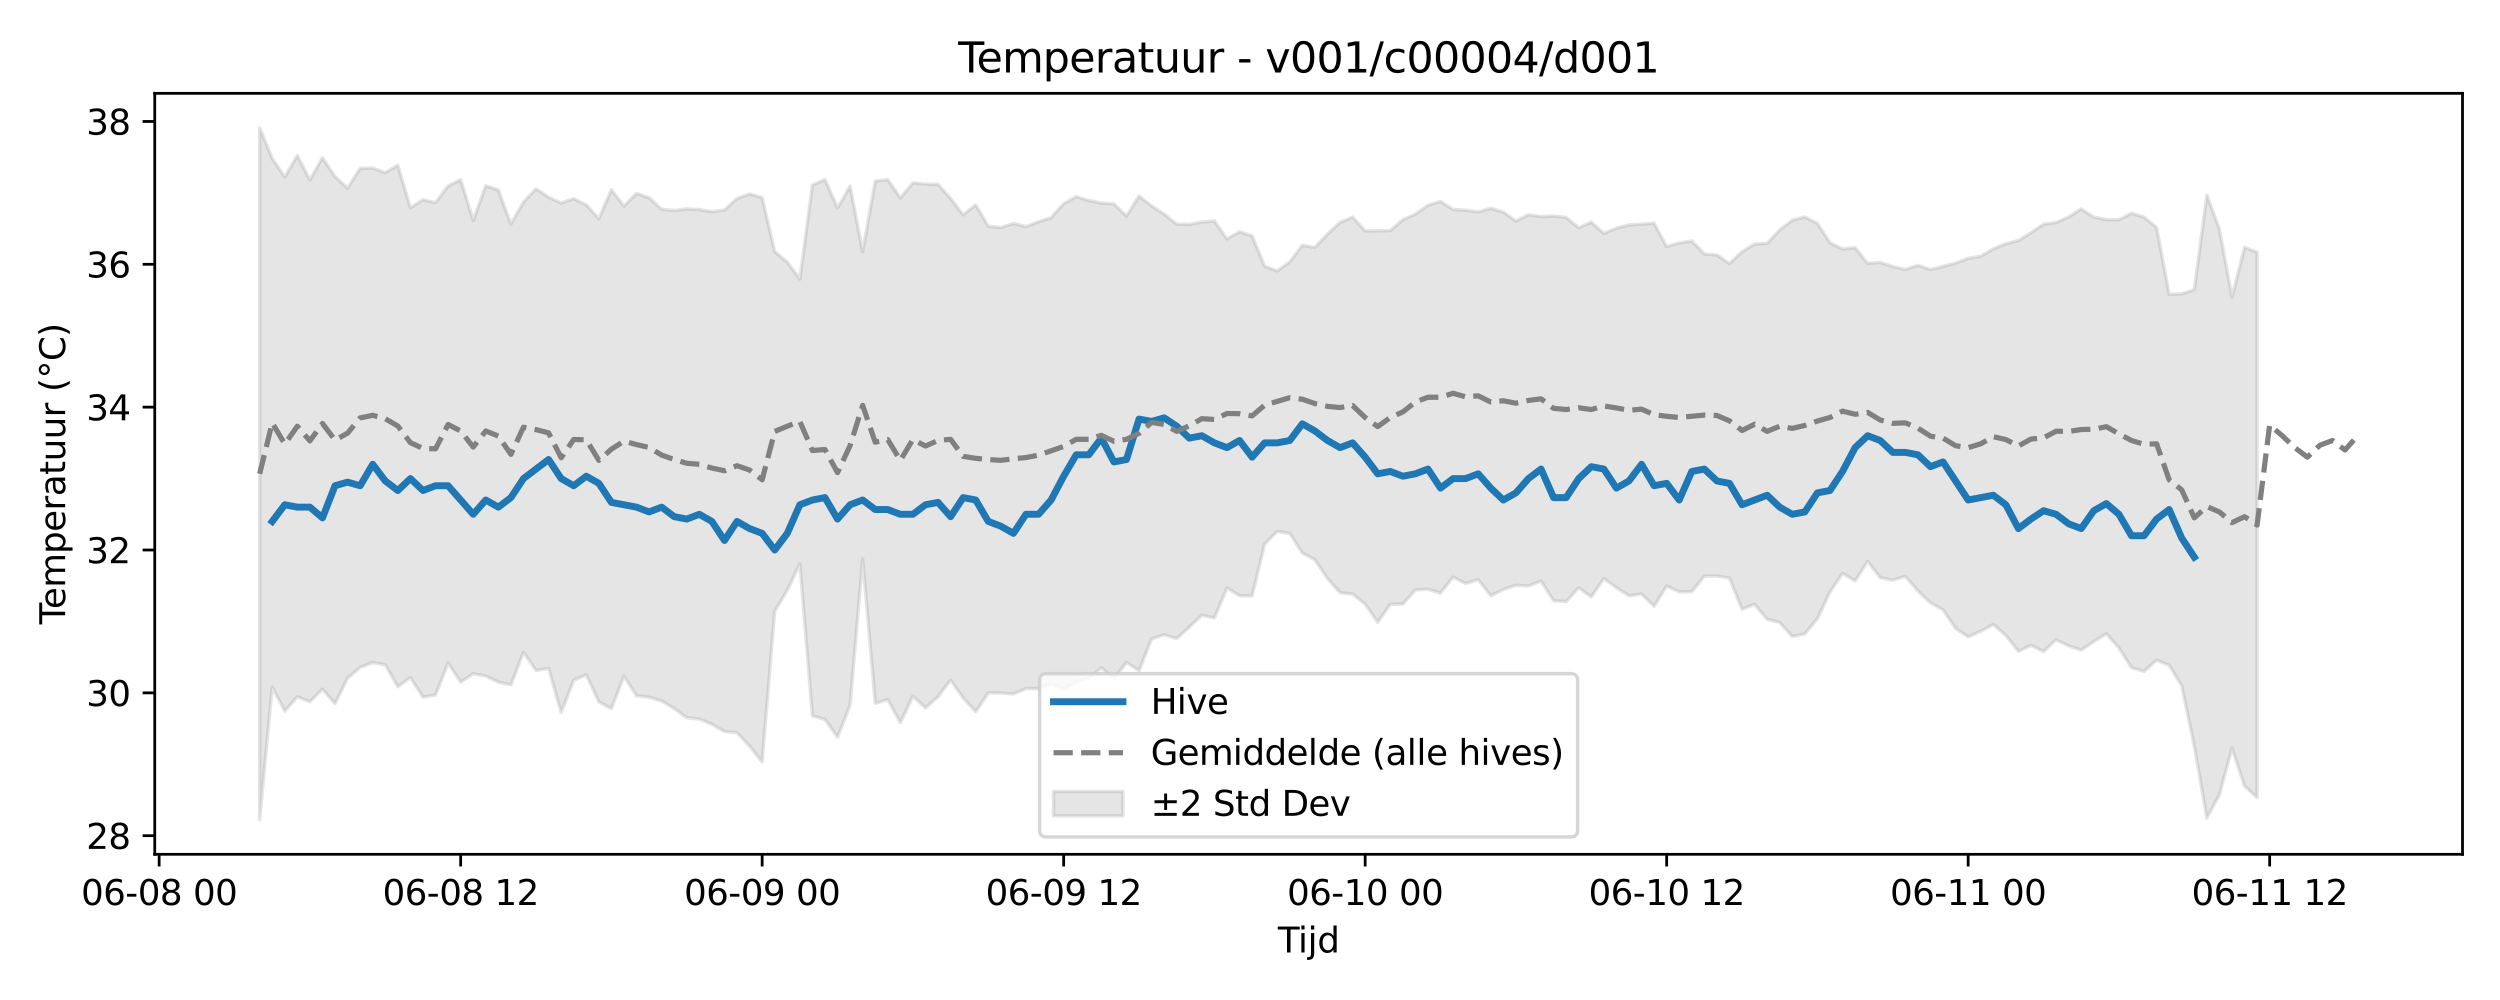 <?xml version="1.0" encoding="utf-8" standalone="no"?>
<!DOCTYPE svg PUBLIC "-//W3C//DTD SVG 1.1//EN"
  "http://www.w3.org/Graphics/SVG/1.1/DTD/svg11.dtd">
<svg xmlns:xlink="http://www.w3.org/1999/xlink" width="720pt" height="288pt" viewBox="0 0 720 288" xmlns="http://www.w3.org/2000/svg" version="1.1">
 <defs>
  <style type="text/css">*{stroke-linejoin: round; stroke-linecap: butt}</style>
 </defs>
 <g id="figure_1">
  <g id="patch_1">
   <path d="M 0 288 
L 720 288 
L 720 0 
L 0 0 
z
" style="fill: #ffffff"/>
  </g>
  <g id="axes_1">
   <g id="patch_2">
    <path d="M 44.57 246.04 
L 709.2 246.04 
L 709.2 26.88 
L 44.57 26.88 
z
" style="fill: #ffffff"/>
   </g>
   <g id="FillBetweenPolyCollection_1">
    <defs>
     <path id="m70d1cc3bf9" d="M 74.78 -251.158 
L 74.78 -51.922 
L 78.398 -90.085 
L 82.016 -83.185 
L 85.635 -87.305 
L 89.253 -85.907 
L 92.871 -89.521 
L 96.489 -85.358 
L 100.107 -92.699 
L 103.725 -95.789 
L 107.343 -97.176 
L 110.961 -96.533 
L 114.579 -90.203 
L 118.197 -92.874 
L 121.815 -87.22 
L 125.433 -87.849 
L 129.051 -97.063 
L 132.669 -91.534 
L 136.287 -93.972 
L 139.905 -93.27 
L 143.523 -91.542 
L 147.141 -90.789 
L 150.759 -100.134 
L 154.377 -94.916 
L 157.995 -95.484 
L 161.613 -82.81 
L 165.231 -92.103 
L 168.849 -93.671 
L 172.467 -85.853 
L 176.085 -83.929 
L 179.703 -93.26 
L 183.321 -87.622 
L 186.939 -87.213 
L 190.557 -86.101 
L 194.175 -83.941 
L 197.793 -81.291 
L 201.411 -80.915 
L 205.029 -79.404 
L 208.647 -77.316 
L 212.265 -76.962 
L 215.883 -73.092 
L 219.501 -68.563 
L 223.119 -111.983 
L 226.737 -117.987 
L 230.355 -125.599 
L 233.973 -81.823 
L 237.591 -80.816 
L 241.209 -75.664 
L 244.827 -84.929 
L 248.445 -126.991 
L 252.063 -85.439 
L 255.681 -86.51 
L 259.299 -79.847 
L 262.917 -87.526 
L 266.535 -84.11 
L 270.153 -87.354 
L 273.771 -92.132 
L 277.389 -87.012 
L 281.008 -82.989 
L 284.626 -88.45 
L 288.244 -88.391 
L 291.862 -88.123 
L 295.48 -89.688 
L 299.098 -89.671 
L 302.716 -91.028 
L 306.334 -89.491 
L 309.952 -91.602 
L 313.57 -92.676 
L 317.188 -95.716 
L 320.806 -92.521 
L 324.424 -97.203 
L 328.042 -94.849 
L 331.66 -104.004 
L 335.278 -105.186 
L 338.896 -104.072 
L 342.514 -107.372 
L 346.132 -110.8 
L 349.75 -110.043 
L 353.368 -118.646 
L 356.986 -116.437 
L 360.604 -116.362 
L 364.222 -131.306 
L 367.84 -134.94 
L 371.458 -134.356 
L 375.076 -128.692 
L 378.694 -126.794 
L 382.312 -121.381 
L 385.93 -117.319 
L 389.548 -116.91 
L 393.166 -114.039 
L 396.784 -108.774 
L 400.402 -113.948 
L 404.02 -114.022 
L 407.638 -118.1 
L 411.256 -118.316 
L 414.874 -117.198 
L 418.492 -121.808 
L 422.11 -119.939 
L 425.728 -121.037 
L 429.346 -116.437 
L 432.964 -118.219 
L 436.582 -119.435 
L 440.2 -119.221 
L 443.818 -120.656 
L 447.436 -115.005 
L 451.054 -114.728 
L 454.672 -118.728 
L 458.29 -116.091 
L 461.908 -121.389 
L 465.526 -118.742 
L 469.144 -116.411 
L 472.762 -116.911 
L 476.381 -113.41 
L 479.999 -119.229 
L 483.617 -117.503 
L 487.235 -117.602 
L 490.853 -122.049 
L 494.471 -122.104 
L 498.089 -121.509 
L 501.707 -112.522 
L 505.325 -113.964 
L 508.943 -109.622 
L 512.561 -108.725 
L 516.179 -104.676 
L 519.797 -105.445 
L 523.415 -109.843 
L 527.033 -117.466 
L 530.651 -122.893 
L 534.269 -120.695 
L 537.887 -126.318 
L 541.505 -121.641 
L 545.123 -120.922 
L 548.741 -122.025 
L 552.359 -117.814 
L 555.977 -114.373 
L 559.595 -112.39 
L 563.213 -107.023 
L 566.831 -104.573 
L 570.449 -106.176 
L 574.067 -108.163 
L 577.685 -105.008 
L 581.303 -100.412 
L 584.921 -102.142 
L 588.539 -100.354 
L 592.157 -103.739 
L 595.775 -101.978 
L 599.393 -100.762 
L 603.011 -103.246 
L 606.629 -105.478 
L 610.247 -101.415 
L 613.865 -95.695 
L 617.483 -94.629 
L 621.101 -97.866 
L 624.719 -96.402 
L 628.337 -90.455 
L 631.955 -73.127 
L 635.573 -52.416 
L 639.191 -59.116 
L 642.809 -72.515 
L 646.427 -61.623 
L 650.045 -58.254 
L 650.045 -215.342 
L 650.045 -215.342 
L 646.427 -216.773 
L 642.809 -202.453 
L 639.191 -222.023 
L 635.573 -231.808 
L 631.955 -204.583 
L 628.337 -203.369 
L 624.719 -203.249 
L 621.101 -222.493 
L 617.483 -225.455 
L 613.865 -226.584 
L 610.247 -224.704 
L 606.629 -224.755 
L 603.011 -225.478 
L 599.393 -227.825 
L 595.775 -225.512 
L 592.157 -223.888 
L 588.539 -223.433 
L 584.921 -220.96 
L 581.303 -218.712 
L 577.685 -217.819 
L 574.067 -216.31 
L 570.449 -214.183 
L 566.831 -213.592 
L 563.213 -212.239 
L 559.595 -211.26 
L 555.977 -210.374 
L 552.359 -211.596 
L 548.741 -210.402 
L 545.123 -211.231 
L 541.505 -212.431 
L 537.887 -212.142 
L 534.269 -216.669 
L 530.651 -216.299 
L 527.033 -218.069 
L 523.415 -223.635 
L 519.797 -225.519 
L 516.179 -224.574 
L 512.561 -221.782 
L 508.943 -217.913 
L 505.325 -217.685 
L 501.707 -215.517 
L 498.089 -212.083 
L 494.471 -214.574 
L 490.853 -214.858 
L 487.235 -218.619 
L 483.617 -218.032 
L 479.999 -216.992 
L 476.381 -223.725 
L 472.762 -223.424 
L 469.144 -223.238 
L 465.526 -222.278 
L 461.908 -220.774 
L 458.29 -224.015 
L 454.672 -222.406 
L 451.054 -225.378 
L 447.436 -225.787 
L 443.818 -225.622 
L 440.2 -226.142 
L 436.582 -224.328 
L 432.964 -226.916 
L 429.346 -228.012 
L 425.728 -226.955 
L 422.11 -227.481 
L 418.492 -227.669 
L 414.874 -229.994 
L 411.256 -228.876 
L 407.638 -226.349 
L 404.02 -224.712 
L 400.402 -221.587 
L 396.784 -221.504 
L 393.166 -221.497 
L 389.548 -225.482 
L 385.93 -223.93 
L 382.312 -220.553 
L 378.694 -216.74 
L 375.076 -217.356 
L 371.458 -212.607 
L 367.84 -209.966 
L 364.222 -211.314 
L 360.604 -220.087 
L 356.986 -221.269 
L 353.368 -219.174 
L 349.75 -224.349 
L 346.132 -224.049 
L 342.514 -223.364 
L 338.896 -223.464 
L 335.278 -226.349 
L 331.66 -228.675 
L 328.042 -231.544 
L 324.424 -225.761 
L 320.806 -229.3 
L 317.188 -229.534 
L 313.57 -230.289 
L 309.952 -231.363 
L 306.334 -229.359 
L 302.716 -225.309 
L 299.098 -224.151 
L 295.48 -222.762 
L 291.862 -223.642 
L 288.244 -222.46 
L 284.626 -222.858 
L 281.008 -229.004 
L 277.389 -226.125 
L 273.771 -230.832 
L 270.153 -234.925 
L 266.535 -234.969 
L 262.917 -235.341 
L 259.299 -231.004 
L 255.681 -236.258 
L 252.063 -235.86 
L 248.445 -215.515 
L 244.827 -234.411 
L 241.209 -228.101 
L 237.591 -236.272 
L 233.973 -234.676 
L 230.355 -207.65 
L 226.737 -212.52 
L 223.119 -215.506 
L 219.501 -231.089 
L 215.883 -232.143 
L 212.265 -230.82 
L 208.647 -227.528 
L 205.029 -227.007 
L 201.411 -227.65 
L 197.793 -227.862 
L 194.175 -227.367 
L 190.557 -227.754 
L 186.939 -231.05 
L 183.321 -232.305 
L 179.703 -228.627 
L 176.085 -233.354 
L 172.467 -224.998 
L 168.849 -228.999 
L 165.231 -230.763 
L 161.613 -229.526 
L 157.995 -231.203 
L 154.377 -233.632 
L 150.759 -229.785 
L 147.141 -223.49 
L 143.523 -233.283 
L 139.905 -234.494 
L 136.287 -224.536 
L 132.669 -236.23 
L 129.051 -234.423 
L 125.433 -229.63 
L 121.815 -230.488 
L 118.197 -228.148 
L 114.579 -240.402 
L 110.961 -238.283 
L 107.343 -239.6 
L 103.725 -239.518 
L 100.107 -233.808 
L 96.489 -237.149 
L 92.871 -242.553 
L 89.253 -236.144 
L 85.635 -243.202 
L 82.016 -237.037 
L 78.398 -242.381 
L 74.78 -251.158 
z
" style="stroke: #808080; stroke-opacity: 0.2"/>
    </defs>
    <g clip-path="url(#p682c3c1e9e)">
     <use xlink:href="#m70d1cc3bf9" x="0" y="288" style="fill: #808080; fill-opacity: 0.2; stroke: #808080; stroke-opacity: 0.2"/>
    </g>
   </g>
   <g id="matplotlib.axis_1">
    <g id="xtick_1">
     <g id="line2d_1">
      <defs>
       <path id="m69188622ff" d="M 0 0 
L 0 3.5 
" style="stroke: #000000; stroke-width: 0.8"/>
      </defs>
      <g>
       <use xlink:href="#m69188622ff" x="45.836" y="246.04" style="stroke: #000000; stroke-width: 0.8"/>
      </g>
     </g>
     <g id="text_1">
      <!-- 06-08 00 -->
      <g transform="translate(23.356 260.638) scale(0.1 -0.1)">
       <defs>
        <path id="DejaVuSans-30" d="M 2034 4250 
Q 1547 4250 1301 3770 
Q 1056 3291 1056 2328 
Q 1056 1369 1301 889 
Q 1547 409 2034 409 
Q 2525 409 2770 889 
Q 3016 1369 3016 2328 
Q 3016 3291 2770 3770 
Q 2525 4250 2034 4250 
z
M 2034 4750 
Q 2819 4750 3233 4129 
Q 3647 3509 3647 2328 
Q 3647 1150 3233 529 
Q 2819 -91 2034 -91 
Q 1250 -91 836 529 
Q 422 1150 422 2328 
Q 422 3509 836 4129 
Q 1250 4750 2034 4750 
z
" transform="scale(0.016)"/>
        <path id="DejaVuSans-36" d="M 2113 2584 
Q 1688 2584 1439 2293 
Q 1191 2003 1191 1497 
Q 1191 994 1439 701 
Q 1688 409 2113 409 
Q 2538 409 2786 701 
Q 3034 994 3034 1497 
Q 3034 2003 2786 2293 
Q 2538 2584 2113 2584 
z
M 3366 4563 
L 3366 3988 
Q 3128 4100 2886 4159 
Q 2644 4219 2406 4219 
Q 1781 4219 1451 3797 
Q 1122 3375 1075 2522 
Q 1259 2794 1537 2939 
Q 1816 3084 2150 3084 
Q 2853 3084 3261 2657 
Q 3669 2231 3669 1497 
Q 3669 778 3244 343 
Q 2819 -91 2113 -91 
Q 1303 -91 875 529 
Q 447 1150 447 2328 
Q 447 3434 972 4092 
Q 1497 4750 2381 4750 
Q 2619 4750 2861 4703 
Q 3103 4656 3366 4563 
z
" transform="scale(0.016)"/>
        <path id="DejaVuSans-2d" d="M 313 2009 
L 1997 2009 
L 1997 1497 
L 313 1497 
L 313 2009 
z
" transform="scale(0.016)"/>
        <path id="DejaVuSans-38" d="M 2034 2216 
Q 1584 2216 1326 1975 
Q 1069 1734 1069 1313 
Q 1069 891 1326 650 
Q 1584 409 2034 409 
Q 2484 409 2743 651 
Q 3003 894 3003 1313 
Q 3003 1734 2745 1975 
Q 2488 2216 2034 2216 
z
M 1403 2484 
Q 997 2584 770 2862 
Q 544 3141 544 3541 
Q 544 4100 942 4425 
Q 1341 4750 2034 4750 
Q 2731 4750 3128 4425 
Q 3525 4100 3525 3541 
Q 3525 3141 3298 2862 
Q 3072 2584 2669 2484 
Q 3125 2378 3379 2068 
Q 3634 1759 3634 1313 
Q 3634 634 3220 271 
Q 2806 -91 2034 -91 
Q 1263 -91 848 271 
Q 434 634 434 1313 
Q 434 1759 690 2068 
Q 947 2378 1403 2484 
z
M 1172 3481 
Q 1172 3119 1398 2916 
Q 1625 2713 2034 2713 
Q 2441 2713 2670 2916 
Q 2900 3119 2900 3481 
Q 2900 3844 2670 4047 
Q 2441 4250 2034 4250 
Q 1625 4250 1398 4047 
Q 1172 3844 1172 3481 
z
" transform="scale(0.016)"/>
        <path id="DejaVuSans-20" transform="scale(0.016)"/>
       </defs>
       <use xlink:href="#DejaVuSans-30"/>
       <use xlink:href="#DejaVuSans-36" transform="translate(63.623 0)"/>
       <use xlink:href="#DejaVuSans-2d" transform="translate(127.246 0)"/>
       <use xlink:href="#DejaVuSans-30" transform="translate(163.33 0)"/>
       <use xlink:href="#DejaVuSans-38" transform="translate(226.953 0)"/>
       <use xlink:href="#DejaVuSans-20" transform="translate(290.576 0)"/>
       <use xlink:href="#DejaVuSans-30" transform="translate(322.363 0)"/>
       <use xlink:href="#DejaVuSans-30" transform="translate(385.986 0)"/>
      </g>
     </g>
    </g>
    <g id="xtick_2">
     <g id="line2d_2">
      <g>
       <use xlink:href="#m69188622ff" x="132.669" y="246.04" style="stroke: #000000; stroke-width: 0.8"/>
      </g>
     </g>
     <g id="text_2">
      <!-- 06-08 12 -->
      <g transform="translate(110.188 260.638) scale(0.1 -0.1)">
       <defs>
        <path id="DejaVuSans-31" d="M 794 531 
L 1825 531 
L 1825 4091 
L 703 3866 
L 703 4441 
L 1819 4666 
L 2450 4666 
L 2450 531 
L 3481 531 
L 3481 0 
L 794 0 
L 794 531 
z
" transform="scale(0.016)"/>
        <path id="DejaVuSans-32" d="M 1228 531 
L 3431 531 
L 3431 0 
L 469 0 
L 469 531 
Q 828 903 1448 1529 
Q 2069 2156 2228 2338 
Q 2531 2678 2651 2914 
Q 2772 3150 2772 3378 
Q 2772 3750 2511 3984 
Q 2250 4219 1831 4219 
Q 1534 4219 1204 4116 
Q 875 4013 500 3803 
L 500 4441 
Q 881 4594 1212 4672 
Q 1544 4750 1819 4750 
Q 2544 4750 2975 4387 
Q 3406 4025 3406 3419 
Q 3406 3131 3298 2873 
Q 3191 2616 2906 2266 
Q 2828 2175 2409 1742 
Q 1991 1309 1228 531 
z
" transform="scale(0.016)"/>
       </defs>
       <use xlink:href="#DejaVuSans-30"/>
       <use xlink:href="#DejaVuSans-36" transform="translate(63.623 0)"/>
       <use xlink:href="#DejaVuSans-2d" transform="translate(127.246 0)"/>
       <use xlink:href="#DejaVuSans-30" transform="translate(163.33 0)"/>
       <use xlink:href="#DejaVuSans-38" transform="translate(226.953 0)"/>
       <use xlink:href="#DejaVuSans-20" transform="translate(290.576 0)"/>
       <use xlink:href="#DejaVuSans-31" transform="translate(322.363 0)"/>
       <use xlink:href="#DejaVuSans-32" transform="translate(385.986 0)"/>
      </g>
     </g>
    </g>
    <g id="xtick_3">
     <g id="line2d_3">
      <g>
       <use xlink:href="#m69188622ff" x="219.501" y="246.04" style="stroke: #000000; stroke-width: 0.8"/>
      </g>
     </g>
     <g id="text_3">
      <!-- 06-09 00 -->
      <g transform="translate(197.021 260.638) scale(0.1 -0.1)">
       <defs>
        <path id="DejaVuSans-39" d="M 703 97 
L 703 672 
Q 941 559 1184 500 
Q 1428 441 1663 441 
Q 2288 441 2617 861 
Q 2947 1281 2994 2138 
Q 2813 1869 2534 1725 
Q 2256 1581 1919 1581 
Q 1219 1581 811 2004 
Q 403 2428 403 3163 
Q 403 3881 828 4315 
Q 1253 4750 1959 4750 
Q 2769 4750 3195 4129 
Q 3622 3509 3622 2328 
Q 3622 1225 3098 567 
Q 2575 -91 1691 -91 
Q 1453 -91 1209 -44 
Q 966 3 703 97 
z
M 1959 2075 
Q 2384 2075 2632 2365 
Q 2881 2656 2881 3163 
Q 2881 3666 2632 3958 
Q 2384 4250 1959 4250 
Q 1534 4250 1286 3958 
Q 1038 3666 1038 3163 
Q 1038 2656 1286 2365 
Q 1534 2075 1959 2075 
z
" transform="scale(0.016)"/>
       </defs>
       <use xlink:href="#DejaVuSans-30"/>
       <use xlink:href="#DejaVuSans-36" transform="translate(63.623 0)"/>
       <use xlink:href="#DejaVuSans-2d" transform="translate(127.246 0)"/>
       <use xlink:href="#DejaVuSans-30" transform="translate(163.33 0)"/>
       <use xlink:href="#DejaVuSans-39" transform="translate(226.953 0)"/>
       <use xlink:href="#DejaVuSans-20" transform="translate(290.576 0)"/>
       <use xlink:href="#DejaVuSans-30" transform="translate(322.363 0)"/>
       <use xlink:href="#DejaVuSans-30" transform="translate(385.986 0)"/>
      </g>
     </g>
    </g>
    <g id="xtick_4">
     <g id="line2d_4">
      <g>
       <use xlink:href="#m69188622ff" x="306.334" y="246.04" style="stroke: #000000; stroke-width: 0.8"/>
      </g>
     </g>
     <g id="text_4">
      <!-- 06-09 12 -->
      <g transform="translate(283.853 260.638) scale(0.1 -0.1)">
       <use xlink:href="#DejaVuSans-30"/>
       <use xlink:href="#DejaVuSans-36" transform="translate(63.623 0)"/>
       <use xlink:href="#DejaVuSans-2d" transform="translate(127.246 0)"/>
       <use xlink:href="#DejaVuSans-30" transform="translate(163.33 0)"/>
       <use xlink:href="#DejaVuSans-39" transform="translate(226.953 0)"/>
       <use xlink:href="#DejaVuSans-20" transform="translate(290.576 0)"/>
       <use xlink:href="#DejaVuSans-31" transform="translate(322.363 0)"/>
       <use xlink:href="#DejaVuSans-32" transform="translate(385.986 0)"/>
      </g>
     </g>
    </g>
    <g id="xtick_5">
     <g id="line2d_5">
      <g>
       <use xlink:href="#m69188622ff" x="393.166" y="246.04" style="stroke: #000000; stroke-width: 0.8"/>
      </g>
     </g>
     <g id="text_5">
      <!-- 06-10 00 -->
      <g transform="translate(370.686 260.638) scale(0.1 -0.1)">
       <use xlink:href="#DejaVuSans-30"/>
       <use xlink:href="#DejaVuSans-36" transform="translate(63.623 0)"/>
       <use xlink:href="#DejaVuSans-2d" transform="translate(127.246 0)"/>
       <use xlink:href="#DejaVuSans-31" transform="translate(163.33 0)"/>
       <use xlink:href="#DejaVuSans-30" transform="translate(226.953 0)"/>
       <use xlink:href="#DejaVuSans-20" transform="translate(290.576 0)"/>
       <use xlink:href="#DejaVuSans-30" transform="translate(322.363 0)"/>
       <use xlink:href="#DejaVuSans-30" transform="translate(385.986 0)"/>
      </g>
     </g>
    </g>
    <g id="xtick_6">
     <g id="line2d_6">
      <g>
       <use xlink:href="#m69188622ff" x="479.999" y="246.04" style="stroke: #000000; stroke-width: 0.8"/>
      </g>
     </g>
     <g id="text_6">
      <!-- 06-10 12 -->
      <g transform="translate(457.518 260.638) scale(0.1 -0.1)">
       <use xlink:href="#DejaVuSans-30"/>
       <use xlink:href="#DejaVuSans-36" transform="translate(63.623 0)"/>
       <use xlink:href="#DejaVuSans-2d" transform="translate(127.246 0)"/>
       <use xlink:href="#DejaVuSans-31" transform="translate(163.33 0)"/>
       <use xlink:href="#DejaVuSans-30" transform="translate(226.953 0)"/>
       <use xlink:href="#DejaVuSans-20" transform="translate(290.576 0)"/>
       <use xlink:href="#DejaVuSans-31" transform="translate(322.363 0)"/>
       <use xlink:href="#DejaVuSans-32" transform="translate(385.986 0)"/>
      </g>
     </g>
    </g>
    <g id="xtick_7">
     <g id="line2d_7">
      <g>
       <use xlink:href="#m69188622ff" x="566.831" y="246.04" style="stroke: #000000; stroke-width: 0.8"/>
      </g>
     </g>
     <g id="text_7">
      <!-- 06-11 00 -->
      <g transform="translate(544.351 260.638) scale(0.1 -0.1)">
       <use xlink:href="#DejaVuSans-30"/>
       <use xlink:href="#DejaVuSans-36" transform="translate(63.623 0)"/>
       <use xlink:href="#DejaVuSans-2d" transform="translate(127.246 0)"/>
       <use xlink:href="#DejaVuSans-31" transform="translate(163.33 0)"/>
       <use xlink:href="#DejaVuSans-31" transform="translate(226.953 0)"/>
       <use xlink:href="#DejaVuSans-20" transform="translate(290.576 0)"/>
       <use xlink:href="#DejaVuSans-30" transform="translate(322.363 0)"/>
       <use xlink:href="#DejaVuSans-30" transform="translate(385.986 0)"/>
      </g>
     </g>
    </g>
    <g id="xtick_8">
     <g id="line2d_8">
      <g>
       <use xlink:href="#m69188622ff" x="653.663" y="246.04" style="stroke: #000000; stroke-width: 0.8"/>
      </g>
     </g>
     <g id="text_8">
      <!-- 06-11 12 -->
      <g transform="translate(631.183 260.638) scale(0.1 -0.1)">
       <use xlink:href="#DejaVuSans-30"/>
       <use xlink:href="#DejaVuSans-36" transform="translate(63.623 0)"/>
       <use xlink:href="#DejaVuSans-2d" transform="translate(127.246 0)"/>
       <use xlink:href="#DejaVuSans-31" transform="translate(163.33 0)"/>
       <use xlink:href="#DejaVuSans-31" transform="translate(226.953 0)"/>
       <use xlink:href="#DejaVuSans-20" transform="translate(290.576 0)"/>
       <use xlink:href="#DejaVuSans-31" transform="translate(322.363 0)"/>
       <use xlink:href="#DejaVuSans-32" transform="translate(385.986 0)"/>
      </g>
     </g>
    </g>
    <g id="text_9">
     <!-- Tijd -->
     <g transform="translate(368.035 274.317) scale(0.1 -0.1)">
      <defs>
       <path id="DejaVuSans-54" d="M -19 4666 
L 3928 4666 
L 3928 4134 
L 2272 4134 
L 2272 0 
L 1638 0 
L 1638 4134 
L -19 4134 
L -19 4666 
z
" transform="scale(0.016)"/>
       <path id="DejaVuSans-69" d="M 603 3500 
L 1178 3500 
L 1178 0 
L 603 0 
L 603 3500 
z
M 603 4863 
L 1178 4863 
L 1178 4134 
L 603 4134 
L 603 4863 
z
" transform="scale(0.016)"/>
       <path id="DejaVuSans-6a" d="M 603 3500 
L 1178 3500 
L 1178 -63 
Q 1178 -731 923 -1031 
Q 669 -1331 103 -1331 
L -116 -1331 
L -116 -844 
L 38 -844 
Q 366 -844 484 -692 
Q 603 -541 603 -63 
L 603 3500 
z
M 603 4863 
L 1178 4863 
L 1178 4134 
L 603 4134 
L 603 4863 
z
" transform="scale(0.016)"/>
       <path id="DejaVuSans-64" d="M 2906 2969 
L 2906 4863 
L 3481 4863 
L 3481 0 
L 2906 0 
L 2906 525 
Q 2725 213 2448 61 
Q 2172 -91 1784 -91 
Q 1150 -91 751 415 
Q 353 922 353 1747 
Q 353 2572 751 3078 
Q 1150 3584 1784 3584 
Q 2172 3584 2448 3432 
Q 2725 3281 2906 2969 
z
M 947 1747 
Q 947 1113 1208 752 
Q 1469 391 1925 391 
Q 2381 391 2643 752 
Q 2906 1113 2906 1747 
Q 2906 2381 2643 2742 
Q 2381 3103 1925 3103 
Q 1469 3103 1208 2742 
Q 947 2381 947 1747 
z
" transform="scale(0.016)"/>
      </defs>
      <use xlink:href="#DejaVuSans-54"/>
      <use xlink:href="#DejaVuSans-69" transform="translate(57.959 0)"/>
      <use xlink:href="#DejaVuSans-6a" transform="translate(85.742 0)"/>
      <use xlink:href="#DejaVuSans-64" transform="translate(113.525 0)"/>
     </g>
    </g>
   </g>
   <g id="matplotlib.axis_2">
    <g id="ytick_1">
     <g id="line2d_9">
      <defs>
       <path id="m9fb5c3ede4" d="M 0 0 
L -3.5 0 
" style="stroke: #000000; stroke-width: 0.8"/>
      </defs>
      <g>
       <use xlink:href="#m9fb5c3ede4" x="44.57" y="240.682" style="stroke: #000000; stroke-width: 0.8"/>
      </g>
     </g>
     <g id="text_10">
      <!-- 28 -->
      <g transform="translate(24.845 244.481) scale(0.1 -0.1)">
       <use xlink:href="#DejaVuSans-32"/>
       <use xlink:href="#DejaVuSans-38" transform="translate(63.623 0)"/>
      </g>
     </g>
    </g>
    <g id="ytick_2">
     <g id="line2d_10">
      <g>
       <use xlink:href="#m9fb5c3ede4" x="44.57" y="199.542" style="stroke: #000000; stroke-width: 0.8"/>
      </g>
     </g>
     <g id="text_11">
      <!-- 30 -->
      <g transform="translate(24.845 203.341) scale(0.1 -0.1)">
       <defs>
        <path id="DejaVuSans-33" d="M 2597 2516 
Q 3050 2419 3304 2112 
Q 3559 1806 3559 1356 
Q 3559 666 3084 287 
Q 2609 -91 1734 -91 
Q 1441 -91 1130 -33 
Q 819 25 488 141 
L 488 750 
Q 750 597 1062 519 
Q 1375 441 1716 441 
Q 2309 441 2620 675 
Q 2931 909 2931 1356 
Q 2931 1769 2642 2001 
Q 2353 2234 1838 2234 
L 1294 2234 
L 1294 2753 
L 1863 2753 
Q 2328 2753 2575 2939 
Q 2822 3125 2822 3475 
Q 2822 3834 2567 4026 
Q 2313 4219 1838 4219 
Q 1578 4219 1281 4162 
Q 984 4106 628 3988 
L 628 4550 
Q 988 4650 1302 4700 
Q 1616 4750 1894 4750 
Q 2613 4750 3031 4423 
Q 3450 4097 3450 3541 
Q 3450 3153 3228 2886 
Q 3006 2619 2597 2516 
z
" transform="scale(0.016)"/>
       </defs>
       <use xlink:href="#DejaVuSans-33"/>
       <use xlink:href="#DejaVuSans-30" transform="translate(63.623 0)"/>
      </g>
     </g>
    </g>
    <g id="ytick_3">
     <g id="line2d_11">
      <g>
       <use xlink:href="#m9fb5c3ede4" x="44.57" y="158.401" style="stroke: #000000; stroke-width: 0.8"/>
      </g>
     </g>
     <g id="text_12">
      <!-- 32 -->
      <g transform="translate(24.845 162.201) scale(0.1 -0.1)">
       <use xlink:href="#DejaVuSans-33"/>
       <use xlink:href="#DejaVuSans-32" transform="translate(63.623 0)"/>
      </g>
     </g>
    </g>
    <g id="ytick_4">
     <g id="line2d_12">
      <g>
       <use xlink:href="#m9fb5c3ede4" x="44.57" y="117.261" style="stroke: #000000; stroke-width: 0.8"/>
      </g>
     </g>
     <g id="text_13">
      <!-- 34 -->
      <g transform="translate(24.845 121.06) scale(0.1 -0.1)">
       <defs>
        <path id="DejaVuSans-34" d="M 2419 4116 
L 825 1625 
L 2419 1625 
L 2419 4116 
z
M 2253 4666 
L 3047 4666 
L 3047 1625 
L 3713 1625 
L 3713 1100 
L 3047 1100 
L 3047 0 
L 2419 0 
L 2419 1100 
L 313 1100 
L 313 1709 
L 2253 4666 
z
" transform="scale(0.016)"/>
       </defs>
       <use xlink:href="#DejaVuSans-33"/>
       <use xlink:href="#DejaVuSans-34" transform="translate(63.623 0)"/>
      </g>
     </g>
    </g>
    <g id="ytick_5">
     <g id="line2d_13">
      <g>
       <use xlink:href="#m9fb5c3ede4" x="44.57" y="76.121" style="stroke: #000000; stroke-width: 0.8"/>
      </g>
     </g>
     <g id="text_14">
      <!-- 36 -->
      <g transform="translate(24.845 79.92) scale(0.1 -0.1)">
       <use xlink:href="#DejaVuSans-33"/>
       <use xlink:href="#DejaVuSans-36" transform="translate(63.623 0)"/>
      </g>
     </g>
    </g>
    <g id="ytick_6">
     <g id="line2d_14">
      <g>
       <use xlink:href="#m9fb5c3ede4" x="44.57" y="34.981" style="stroke: #000000; stroke-width: 0.8"/>
      </g>
     </g>
     <g id="text_15">
      <!-- 38 -->
      <g transform="translate(24.845 38.78) scale(0.1 -0.1)">
       <use xlink:href="#DejaVuSans-33"/>
       <use xlink:href="#DejaVuSans-38" transform="translate(63.623 0)"/>
      </g>
     </g>
    </g>
    <g id="text_16">
     <!-- Temperatuur (°C) -->
     <g transform="translate(18.765 179.816) rotate(-90) scale(0.1 -0.1)">
      <defs>
       <path id="DejaVuSans-65" d="M 3597 1894 
L 3597 1613 
L 953 1613 
Q 991 1019 1311 708 
Q 1631 397 2203 397 
Q 2534 397 2845 478 
Q 3156 559 3463 722 
L 3463 178 
Q 3153 47 2828 -22 
Q 2503 -91 2169 -91 
Q 1331 -91 842 396 
Q 353 884 353 1716 
Q 353 2575 817 3079 
Q 1281 3584 2069 3584 
Q 2775 3584 3186 3129 
Q 3597 2675 3597 1894 
z
M 3022 2063 
Q 3016 2534 2758 2815 
Q 2500 3097 2075 3097 
Q 1594 3097 1305 2825 
Q 1016 2553 972 2059 
L 3022 2063 
z
" transform="scale(0.016)"/>
       <path id="DejaVuSans-6d" d="M 3328 2828 
Q 3544 3216 3844 3400 
Q 4144 3584 4550 3584 
Q 5097 3584 5394 3201 
Q 5691 2819 5691 2113 
L 5691 0 
L 5113 0 
L 5113 2094 
Q 5113 2597 4934 2840 
Q 4756 3084 4391 3084 
Q 3944 3084 3684 2787 
Q 3425 2491 3425 1978 
L 3425 0 
L 2847 0 
L 2847 2094 
Q 2847 2600 2669 2842 
Q 2491 3084 2119 3084 
Q 1678 3084 1418 2786 
Q 1159 2488 1159 1978 
L 1159 0 
L 581 0 
L 581 3500 
L 1159 3500 
L 1159 2956 
Q 1356 3278 1631 3431 
Q 1906 3584 2284 3584 
Q 2666 3584 2933 3390 
Q 3200 3197 3328 2828 
z
" transform="scale(0.016)"/>
       <path id="DejaVuSans-70" d="M 1159 525 
L 1159 -1331 
L 581 -1331 
L 581 3500 
L 1159 3500 
L 1159 2969 
Q 1341 3281 1617 3432 
Q 1894 3584 2278 3584 
Q 2916 3584 3314 3078 
Q 3713 2572 3713 1747 
Q 3713 922 3314 415 
Q 2916 -91 2278 -91 
Q 1894 -91 1617 61 
Q 1341 213 1159 525 
z
M 3116 1747 
Q 3116 2381 2855 2742 
Q 2594 3103 2138 3103 
Q 1681 3103 1420 2742 
Q 1159 2381 1159 1747 
Q 1159 1113 1420 752 
Q 1681 391 2138 391 
Q 2594 391 2855 752 
Q 3116 1113 3116 1747 
z
" transform="scale(0.016)"/>
       <path id="DejaVuSans-72" d="M 2631 2963 
Q 2534 3019 2420 3045 
Q 2306 3072 2169 3072 
Q 1681 3072 1420 2755 
Q 1159 2438 1159 1844 
L 1159 0 
L 581 0 
L 581 3500 
L 1159 3500 
L 1159 2956 
Q 1341 3275 1631 3429 
Q 1922 3584 2338 3584 
Q 2397 3584 2469 3576 
Q 2541 3569 2628 3553 
L 2631 2963 
z
" transform="scale(0.016)"/>
       <path id="DejaVuSans-61" d="M 2194 1759 
Q 1497 1759 1228 1600 
Q 959 1441 959 1056 
Q 959 750 1161 570 
Q 1363 391 1709 391 
Q 2188 391 2477 730 
Q 2766 1069 2766 1631 
L 2766 1759 
L 2194 1759 
z
M 3341 1997 
L 3341 0 
L 2766 0 
L 2766 531 
Q 2569 213 2275 61 
Q 1981 -91 1556 -91 
Q 1019 -91 701 211 
Q 384 513 384 1019 
Q 384 1609 779 1909 
Q 1175 2209 1959 2209 
L 2766 2209 
L 2766 2266 
Q 2766 2663 2505 2880 
Q 2244 3097 1772 3097 
Q 1472 3097 1187 3025 
Q 903 2953 641 2809 
L 641 3341 
Q 956 3463 1253 3523 
Q 1550 3584 1831 3584 
Q 2591 3584 2966 3190 
Q 3341 2797 3341 1997 
z
" transform="scale(0.016)"/>
       <path id="DejaVuSans-74" d="M 1172 4494 
L 1172 3500 
L 2356 3500 
L 2356 3053 
L 1172 3053 
L 1172 1153 
Q 1172 725 1289 603 
Q 1406 481 1766 481 
L 2356 481 
L 2356 0 
L 1766 0 
Q 1100 0 847 248 
Q 594 497 594 1153 
L 594 3053 
L 172 3053 
L 172 3500 
L 594 3500 
L 594 4494 
L 1172 4494 
z
" transform="scale(0.016)"/>
       <path id="DejaVuSans-75" d="M 544 1381 
L 544 3500 
L 1119 3500 
L 1119 1403 
Q 1119 906 1312 657 
Q 1506 409 1894 409 
Q 2359 409 2629 706 
Q 2900 1003 2900 1516 
L 2900 3500 
L 3475 3500 
L 3475 0 
L 2900 0 
L 2900 538 
Q 2691 219 2414 64 
Q 2138 -91 1772 -91 
Q 1169 -91 856 284 
Q 544 659 544 1381 
z
M 1991 3584 
L 1991 3584 
z
" transform="scale(0.016)"/>
       <path id="DejaVuSans-28" d="M 1984 4856 
Q 1566 4138 1362 3434 
Q 1159 2731 1159 2009 
Q 1159 1288 1364 580 
Q 1569 -128 1984 -844 
L 1484 -844 
Q 1016 -109 783 600 
Q 550 1309 550 2009 
Q 550 2706 781 3412 
Q 1013 4119 1484 4856 
L 1984 4856 
z
" transform="scale(0.016)"/>
       <path id="DejaVuSans-b0" d="M 1600 4347 
Q 1350 4347 1178 4173 
Q 1006 4000 1006 3750 
Q 1006 3503 1178 3333 
Q 1350 3163 1600 3163 
Q 1850 3163 2022 3333 
Q 2194 3503 2194 3750 
Q 2194 3997 2020 4172 
Q 1847 4347 1600 4347 
z
M 1600 4750 
Q 1800 4750 1984 4673 
Q 2169 4597 2303 4453 
Q 2447 4313 2519 4134 
Q 2591 3956 2591 3750 
Q 2591 3338 2302 3052 
Q 2013 2766 1594 2766 
Q 1172 2766 890 3047 
Q 609 3328 609 3750 
Q 609 4169 896 4459 
Q 1184 4750 1600 4750 
z
" transform="scale(0.016)"/>
       <path id="DejaVuSans-43" d="M 4122 4306 
L 4122 3641 
Q 3803 3938 3442 4084 
Q 3081 4231 2675 4231 
Q 1875 4231 1450 3742 
Q 1025 3253 1025 2328 
Q 1025 1406 1450 917 
Q 1875 428 2675 428 
Q 3081 428 3442 575 
Q 3803 722 4122 1019 
L 4122 359 
Q 3791 134 3420 21 
Q 3050 -91 2638 -91 
Q 1578 -91 968 557 
Q 359 1206 359 2328 
Q 359 3453 968 4101 
Q 1578 4750 2638 4750 
Q 3056 4750 3426 4639 
Q 3797 4528 4122 4306 
z
" transform="scale(0.016)"/>
       <path id="DejaVuSans-29" d="M 513 4856 
L 1013 4856 
Q 1481 4119 1714 3412 
Q 1947 2706 1947 2009 
Q 1947 1309 1714 600 
Q 1481 -109 1013 -844 
L 513 -844 
Q 928 -128 1133 580 
Q 1338 1288 1338 2009 
Q 1338 2731 1133 3434 
Q 928 4138 513 4856 
z
" transform="scale(0.016)"/>
      </defs>
      <use xlink:href="#DejaVuSans-54"/>
      <use xlink:href="#DejaVuSans-65" transform="translate(44.084 0)"/>
      <use xlink:href="#DejaVuSans-6d" transform="translate(105.607 0)"/>
      <use xlink:href="#DejaVuSans-70" transform="translate(203.02 0)"/>
      <use xlink:href="#DejaVuSans-65" transform="translate(266.496 0)"/>
      <use xlink:href="#DejaVuSans-72" transform="translate(328.02 0)"/>
      <use xlink:href="#DejaVuSans-61" transform="translate(369.133 0)"/>
      <use xlink:href="#DejaVuSans-74" transform="translate(430.412 0)"/>
      <use xlink:href="#DejaVuSans-75" transform="translate(469.621 0)"/>
      <use xlink:href="#DejaVuSans-75" transform="translate(533 0)"/>
      <use xlink:href="#DejaVuSans-72" transform="translate(596.379 0)"/>
      <use xlink:href="#DejaVuSans-20" transform="translate(637.492 0)"/>
      <use xlink:href="#DejaVuSans-28" transform="translate(669.279 0)"/>
      <use xlink:href="#DejaVuSans-b0" transform="translate(708.293 0)"/>
      <use xlink:href="#DejaVuSans-43" transform="translate(758.293 0)"/>
      <use xlink:href="#DejaVuSans-29" transform="translate(828.117 0)"/>
     </g>
    </g>
   </g>
   <g id="line2d_15">
    <path d="M 78.398 150.173 
L 82.016 145.374 
L 85.635 146.059 
L 89.253 146.059 
L 92.871 149.145 
L 96.489 139.888 
L 100.107 138.86 
L 103.725 139.888 
L 107.343 133.717 
L 110.961 138.517 
L 114.579 141.26 
L 118.197 137.831 
L 121.815 141.26 
L 125.433 139.888 
L 129.051 139.888 
L 136.287 148.116 
L 139.905 144.002 
L 143.523 146.059 
L 147.141 143.317 
L 150.759 137.831 
L 157.995 132.346 
L 161.613 137.831 
L 165.231 139.888 
L 168.849 137.146 
L 172.467 139.203 
L 176.085 144.688 
L 183.321 146.059 
L 186.939 147.431 
L 190.557 146.059 
L 194.175 148.802 
L 197.793 149.488 
L 201.411 148.116 
L 205.029 150.173 
L 208.647 155.659 
L 212.265 150.173 
L 215.883 152.23 
L 219.501 153.602 
L 223.119 158.401 
L 226.737 153.602 
L 230.355 145.374 
L 233.973 144.002 
L 237.591 143.317 
L 241.209 149.488 
L 244.827 145.374 
L 248.445 144.002 
L 252.063 146.745 
L 255.681 146.745 
L 259.299 148.116 
L 262.917 148.116 
L 266.535 145.374 
L 270.153 144.688 
L 273.771 148.802 
L 277.389 143.317 
L 281.008 144.002 
L 284.626 150.173 
L 288.244 151.545 
L 291.862 153.602 
L 295.48 148.116 
L 299.098 148.116 
L 302.716 144.002 
L 306.334 137.146 
L 309.952 130.975 
L 313.57 130.975 
L 317.188 126.175 
L 320.806 133.032 
L 324.424 132.346 
L 328.042 120.69 
L 331.66 121.375 
L 335.278 120.347 
L 338.896 122.747 
L 342.514 126.175 
L 346.132 125.489 
L 349.75 127.546 
L 353.368 128.918 
L 356.986 126.861 
L 360.604 131.66 
L 364.222 127.546 
L 367.84 127.546 
L 371.458 126.861 
L 375.076 122.061 
L 378.694 124.118 
L 382.312 126.861 
L 385.93 128.918 
L 389.548 127.546 
L 393.166 131.66 
L 396.784 136.46 
L 400.402 135.774 
L 404.02 137.146 
L 407.638 136.46 
L 411.256 135.089 
L 414.874 140.574 
L 418.492 137.831 
L 422.11 137.831 
L 425.728 136.46 
L 429.346 140.574 
L 432.964 144.002 
L 436.582 141.945 
L 440.2 137.831 
L 443.818 135.089 
L 447.436 143.317 
L 451.054 143.317 
L 454.672 137.831 
L 458.29 134.403 
L 461.908 135.089 
L 465.526 140.574 
L 469.144 138.517 
L 472.762 133.717 
L 476.381 139.888 
L 479.999 139.203 
L 483.617 144.002 
L 487.235 135.774 
L 490.853 135.089 
L 494.471 138.517 
L 498.089 139.203 
L 501.707 145.374 
L 508.943 142.631 
L 512.561 146.059 
L 516.179 148.116 
L 519.797 147.431 
L 523.415 141.945 
L 527.033 141.26 
L 530.651 135.774 
L 534.269 128.918 
L 537.887 125.489 
L 541.505 126.861 
L 545.123 130.289 
L 548.741 130.289 
L 552.359 130.975 
L 555.977 134.403 
L 559.595 133.032 
L 566.831 144.002 
L 574.067 142.631 
L 577.685 145.374 
L 581.303 152.23 
L 584.921 149.488 
L 588.539 147.088 
L 592.157 148.116 
L 595.775 150.859 
L 599.393 152.23 
L 603.011 147.088 
L 606.629 145.031 
L 610.247 148.116 
L 613.865 154.287 
L 617.483 154.287 
L 621.101 149.488 
L 624.719 146.745 
L 628.337 154.973 
L 631.955 160.458 
L 631.955 160.458 
" clip-path="url(#p682c3c1e9e)" style="fill: none; stroke: #1f77b4; stroke-width: 2; stroke-linecap: square"/>
   </g>
   <g id="line2d_16">
    <path d="M 74.78 136.46 
L 78.398 121.767 
L 82.016 127.889 
L 85.635 122.747 
L 89.253 126.975 
L 92.871 121.963 
L 96.489 126.746 
L 100.107 124.746 
L 103.725 120.347 
L 107.343 119.612 
L 110.961 120.592 
L 114.579 122.698 
L 118.197 127.489 
L 121.815 129.146 
L 125.433 129.26 
L 129.051 122.257 
L 132.669 124.118 
L 136.287 128.746 
L 139.905 124.118 
L 143.523 125.587 
L 147.141 130.86 
L 150.759 123.04 
L 154.377 123.726 
L 157.995 124.657 
L 161.613 131.832 
L 165.231 126.567 
L 168.849 126.665 
L 172.467 132.575 
L 176.085 129.358 
L 179.703 127.057 
L 183.321 128.036 
L 186.939 128.869 
L 190.557 131.073 
L 194.175 132.346 
L 197.793 133.423 
L 201.411 133.717 
L 205.029 134.795 
L 208.647 135.578 
L 212.265 134.109 
L 215.883 135.383 
L 219.501 138.174 
L 223.119 124.255 
L 226.737 122.747 
L 230.355 121.375 
L 233.973 129.75 
L 237.591 129.456 
L 241.209 136.117 
L 244.827 128.33 
L 248.445 116.747 
L 252.063 127.35 
L 255.681 126.616 
L 259.299 132.575 
L 262.917 126.567 
L 266.535 128.461 
L 270.153 126.861 
L 273.771 126.518 
L 277.389 131.432 
L 281.008 132.003 
L 284.626 132.346 
L 288.244 132.575 
L 291.862 132.117 
L 295.48 131.775 
L 299.098 131.089 
L 306.334 128.575 
L 309.952 126.518 
L 313.57 126.518 
L 317.188 125.375 
L 320.806 127.089 
L 324.424 126.518 
L 328.042 124.804 
L 331.66 121.661 
L 335.278 122.232 
L 338.896 124.232 
L 342.514 122.632 
L 346.132 120.575 
L 349.75 120.804 
L 353.368 119.09 
L 356.986 119.147 
L 360.604 119.775 
L 364.222 116.69 
L 371.458 114.519 
L 375.076 114.976 
L 378.694 116.233 
L 382.312 117.033 
L 385.93 117.376 
L 389.548 116.804 
L 393.166 120.232 
L 396.784 122.861 
L 400.402 120.232 
L 404.02 118.633 
L 407.638 115.776 
L 411.256 114.404 
L 414.874 114.404 
L 418.492 113.262 
L 422.11 114.29 
L 425.728 114.004 
L 429.346 115.776 
L 432.964 115.433 
L 436.582 116.118 
L 440.2 115.319 
L 443.818 114.861 
L 447.436 117.604 
L 451.054 117.947 
L 454.672 117.433 
L 458.29 117.947 
L 461.908 116.918 
L 465.526 117.49 
L 469.144 118.175 
L 472.762 117.833 
L 476.381 119.433 
L 479.999 119.89 
L 483.617 120.232 
L 490.853 119.547 
L 494.471 119.661 
L 498.089 121.204 
L 501.707 123.981 
L 505.325 122.175 
L 508.943 124.232 
L 512.561 122.747 
L 516.179 123.375 
L 519.797 122.518 
L 523.415 121.261 
L 527.033 120.232 
L 530.651 118.404 
L 534.269 119.318 
L 537.887 118.77 
L 541.505 120.964 
L 545.123 121.924 
L 548.741 121.787 
L 552.359 123.295 
L 555.977 125.626 
L 559.595 126.175 
L 563.213 128.369 
L 566.831 128.918 
L 570.449 127.821 
L 574.067 125.764 
L 577.685 126.586 
L 581.303 128.438 
L 584.921 126.449 
L 588.539 126.106 
L 592.157 124.187 
L 595.775 124.255 
L 599.393 123.707 
L 603.011 123.638 
L 606.629 122.884 
L 610.247 124.941 
L 613.865 126.861 
L 617.483 127.958 
L 621.101 127.821 
L 624.719 138.174 
L 628.337 141.088 
L 631.955 149.145 
L 635.573 145.888 
L 639.191 147.431 
L 642.809 150.516 
L 646.427 148.802 
L 650.045 151.202 
L 653.663 122.404 
L 657.281 125.489 
L 660.899 128.918 
L 664.517 131.66 
L 668.135 128.232 
L 671.754 126.861 
L 675.372 129.603 
L 678.99 125.489 
L 678.99 125.489 
" clip-path="url(#p682c3c1e9e)" style="fill: none; stroke-dasharray: 5.55,2.4; stroke-dashoffset: 0; stroke: #808080; stroke-width: 1.5"/>
   </g>
   <g id="patch_3">
    <path d="M 44.57 246.04 
L 44.57 26.88 
" style="fill: none; stroke: #000000; stroke-width: 0.8; stroke-linejoin: miter; stroke-linecap: square"/>
   </g>
   <g id="patch_4">
    <path d="M 709.2 246.04 
L 709.2 26.88 
" style="fill: none; stroke: #000000; stroke-width: 0.8; stroke-linejoin: miter; stroke-linecap: square"/>
   </g>
   <g id="patch_5">
    <path d="M 44.57 246.04 
L 709.2 246.04 
" style="fill: none; stroke: #000000; stroke-width: 0.8; stroke-linejoin: miter; stroke-linecap: square"/>
   </g>
   <g id="patch_6">
    <path d="M 44.57 26.88 
L 709.2 26.88 
" style="fill: none; stroke: #000000; stroke-width: 0.8; stroke-linejoin: miter; stroke-linecap: square"/>
   </g>
   <g id="text_17">
    <!-- Temperatuur - v001/c00004/d001 -->
    <g transform="translate(275.963 20.88) scale(0.12 -0.12)">
     <defs>
      <path id="DejaVuSans-76" d="M 191 3500 
L 800 3500 
L 1894 563 
L 2988 3500 
L 3597 3500 
L 2284 0 
L 1503 0 
L 191 3500 
z
" transform="scale(0.016)"/>
      <path id="DejaVuSans-2f" d="M 1625 4666 
L 2156 4666 
L 531 -594 
L 0 -594 
L 1625 4666 
z
" transform="scale(0.016)"/>
      <path id="DejaVuSans-63" d="M 3122 3366 
L 3122 2828 
Q 2878 2963 2633 3030 
Q 2388 3097 2138 3097 
Q 1578 3097 1268 2742 
Q 959 2388 959 1747 
Q 959 1106 1268 751 
Q 1578 397 2138 397 
Q 2388 397 2633 464 
Q 2878 531 3122 666 
L 3122 134 
Q 2881 22 2623 -34 
Q 2366 -91 2075 -91 
Q 1284 -91 818 406 
Q 353 903 353 1747 
Q 353 2603 823 3093 
Q 1294 3584 2113 3584 
Q 2378 3584 2631 3529 
Q 2884 3475 3122 3366 
z
" transform="scale(0.016)"/>
     </defs>
     <use xlink:href="#DejaVuSans-54"/>
     <use xlink:href="#DejaVuSans-65" transform="translate(44.084 0)"/>
     <use xlink:href="#DejaVuSans-6d" transform="translate(105.607 0)"/>
     <use xlink:href="#DejaVuSans-70" transform="translate(203.02 0)"/>
     <use xlink:href="#DejaVuSans-65" transform="translate(266.496 0)"/>
     <use xlink:href="#DejaVuSans-72" transform="translate(328.02 0)"/>
     <use xlink:href="#DejaVuSans-61" transform="translate(369.133 0)"/>
     <use xlink:href="#DejaVuSans-74" transform="translate(430.412 0)"/>
     <use xlink:href="#DejaVuSans-75" transform="translate(469.621 0)"/>
     <use xlink:href="#DejaVuSans-75" transform="translate(533 0)"/>
     <use xlink:href="#DejaVuSans-72" transform="translate(596.379 0)"/>
     <use xlink:href="#DejaVuSans-20" transform="translate(637.492 0)"/>
     <use xlink:href="#DejaVuSans-2d" transform="translate(669.279 0)"/>
     <use xlink:href="#DejaVuSans-20" transform="translate(705.363 0)"/>
     <use xlink:href="#DejaVuSans-76" transform="translate(737.15 0)"/>
     <use xlink:href="#DejaVuSans-30" transform="translate(796.33 0)"/>
     <use xlink:href="#DejaVuSans-30" transform="translate(859.953 0)"/>
     <use xlink:href="#DejaVuSans-31" transform="translate(923.576 0)"/>
     <use xlink:href="#DejaVuSans-2f" transform="translate(987.199 0)"/>
     <use xlink:href="#DejaVuSans-63" transform="translate(1020.891 0)"/>
     <use xlink:href="#DejaVuSans-30" transform="translate(1075.871 0)"/>
     <use xlink:href="#DejaVuSans-30" transform="translate(1139.494 0)"/>
     <use xlink:href="#DejaVuSans-30" transform="translate(1203.117 0)"/>
     <use xlink:href="#DejaVuSans-30" transform="translate(1266.74 0)"/>
     <use xlink:href="#DejaVuSans-34" transform="translate(1330.363 0)"/>
     <use xlink:href="#DejaVuSans-2f" transform="translate(1393.986 0)"/>
     <use xlink:href="#DejaVuSans-64" transform="translate(1427.678 0)"/>
     <use xlink:href="#DejaVuSans-30" transform="translate(1491.154 0)"/>
     <use xlink:href="#DejaVuSans-30" transform="translate(1554.777 0)"/>
     <use xlink:href="#DejaVuSans-31" transform="translate(1618.4 0)"/>
    </g>
   </g>
   <g id="legend_1">
    <g id="patch_7">
     <path d="M 301.413 241.04 
L 452.357 241.04 
Q 454.357 241.04 454.357 239.04 
L 454.357 196.006 
Q 454.357 194.006 452.357 194.006 
L 301.413 194.006 
Q 299.413 194.006 299.413 196.006 
L 299.413 239.04 
Q 299.413 241.04 301.413 241.04 
z
" style="fill: #ffffff; opacity: 0.8; stroke: #cccccc; stroke-linejoin: miter"/>
    </g>
    <g id="line2d_17">
     <path d="M 303.413 202.104 
L 313.413 202.104 
L 323.413 202.104 
" style="fill: none; stroke: #1f77b4; stroke-width: 2; stroke-linecap: square"/>
    </g>
    <g id="text_18">
     <!-- Hive -->
     <g transform="translate(331.413 205.604) scale(0.1 -0.1)">
      <defs>
       <path id="DejaVuSans-48" d="M 628 4666 
L 1259 4666 
L 1259 2753 
L 3553 2753 
L 3553 4666 
L 4184 4666 
L 4184 0 
L 3553 0 
L 3553 2222 
L 1259 2222 
L 1259 0 
L 628 0 
L 628 4666 
z
" transform="scale(0.016)"/>
      </defs>
      <use xlink:href="#DejaVuSans-48"/>
      <use xlink:href="#DejaVuSans-69" transform="translate(75.195 0)"/>
      <use xlink:href="#DejaVuSans-76" transform="translate(102.979 0)"/>
      <use xlink:href="#DejaVuSans-65" transform="translate(162.158 0)"/>
     </g>
    </g>
    <g id="line2d_18">
     <path d="M 303.413 216.782 
L 313.413 216.782 
L 323.413 216.782 
" style="fill: none; stroke-dasharray: 5.55,2.4; stroke-dashoffset: 0; stroke: #808080; stroke-width: 1.5"/>
    </g>
    <g id="text_19">
     <!-- Gemiddelde (alle hives) -->
     <g transform="translate(331.413 220.282) scale(0.1 -0.1)">
      <defs>
       <path id="DejaVuSans-47" d="M 3809 666 
L 3809 1919 
L 2778 1919 
L 2778 2438 
L 4434 2438 
L 4434 434 
Q 4069 175 3628 42 
Q 3188 -91 2688 -91 
Q 1594 -91 976 548 
Q 359 1188 359 2328 
Q 359 3472 976 4111 
Q 1594 4750 2688 4750 
Q 3144 4750 3555 4637 
Q 3966 4525 4313 4306 
L 4313 3634 
Q 3963 3931 3569 4081 
Q 3175 4231 2741 4231 
Q 1884 4231 1454 3753 
Q 1025 3275 1025 2328 
Q 1025 1384 1454 906 
Q 1884 428 2741 428 
Q 3075 428 3337 486 
Q 3600 544 3809 666 
z
" transform="scale(0.016)"/>
       <path id="DejaVuSans-6c" d="M 603 4863 
L 1178 4863 
L 1178 0 
L 603 0 
L 603 4863 
z
" transform="scale(0.016)"/>
       <path id="DejaVuSans-68" d="M 3513 2113 
L 3513 0 
L 2938 0 
L 2938 2094 
Q 2938 2591 2744 2837 
Q 2550 3084 2163 3084 
Q 1697 3084 1428 2787 
Q 1159 2491 1159 1978 
L 1159 0 
L 581 0 
L 581 4863 
L 1159 4863 
L 1159 2956 
Q 1366 3272 1645 3428 
Q 1925 3584 2291 3584 
Q 2894 3584 3203 3211 
Q 3513 2838 3513 2113 
z
" transform="scale(0.016)"/>
       <path id="DejaVuSans-73" d="M 2834 3397 
L 2834 2853 
Q 2591 2978 2328 3040 
Q 2066 3103 1784 3103 
Q 1356 3103 1142 2972 
Q 928 2841 928 2578 
Q 928 2378 1081 2264 
Q 1234 2150 1697 2047 
L 1894 2003 
Q 2506 1872 2764 1633 
Q 3022 1394 3022 966 
Q 3022 478 2636 193 
Q 2250 -91 1575 -91 
Q 1294 -91 989 -36 
Q 684 19 347 128 
L 347 722 
Q 666 556 975 473 
Q 1284 391 1588 391 
Q 1994 391 2212 530 
Q 2431 669 2431 922 
Q 2431 1156 2273 1281 
Q 2116 1406 1581 1522 
L 1381 1569 
Q 847 1681 609 1914 
Q 372 2147 372 2553 
Q 372 3047 722 3315 
Q 1072 3584 1716 3584 
Q 2034 3584 2315 3537 
Q 2597 3491 2834 3397 
z
" transform="scale(0.016)"/>
      </defs>
      <use xlink:href="#DejaVuSans-47"/>
      <use xlink:href="#DejaVuSans-65" transform="translate(77.49 0)"/>
      <use xlink:href="#DejaVuSans-6d" transform="translate(139.014 0)"/>
      <use xlink:href="#DejaVuSans-69" transform="translate(236.426 0)"/>
      <use xlink:href="#DejaVuSans-64" transform="translate(264.209 0)"/>
      <use xlink:href="#DejaVuSans-64" transform="translate(327.686 0)"/>
      <use xlink:href="#DejaVuSans-65" transform="translate(391.162 0)"/>
      <use xlink:href="#DejaVuSans-6c" transform="translate(452.686 0)"/>
      <use xlink:href="#DejaVuSans-64" transform="translate(480.469 0)"/>
      <use xlink:href="#DejaVuSans-65" transform="translate(543.945 0)"/>
      <use xlink:href="#DejaVuSans-20" transform="translate(605.469 0)"/>
      <use xlink:href="#DejaVuSans-28" transform="translate(637.256 0)"/>
      <use xlink:href="#DejaVuSans-61" transform="translate(676.27 0)"/>
      <use xlink:href="#DejaVuSans-6c" transform="translate(737.549 0)"/>
      <use xlink:href="#DejaVuSans-6c" transform="translate(765.332 0)"/>
      <use xlink:href="#DejaVuSans-65" transform="translate(793.115 0)"/>
      <use xlink:href="#DejaVuSans-20" transform="translate(854.639 0)"/>
      <use xlink:href="#DejaVuSans-68" transform="translate(886.426 0)"/>
      <use xlink:href="#DejaVuSans-69" transform="translate(949.805 0)"/>
      <use xlink:href="#DejaVuSans-76" transform="translate(977.588 0)"/>
      <use xlink:href="#DejaVuSans-65" transform="translate(1036.768 0)"/>
      <use xlink:href="#DejaVuSans-73" transform="translate(1098.291 0)"/>
      <use xlink:href="#DejaVuSans-29" transform="translate(1150.391 0)"/>
     </g>
    </g>
    <g id="patch_8">
     <path d="M 303.413 234.96 
L 323.413 234.96 
L 323.413 227.96 
L 303.413 227.96 
z
" style="fill: #808080; fill-opacity: 0.2; stroke: #808080; stroke-opacity: 0.2; stroke-linejoin: miter"/>
    </g>
    <g id="text_20">
     <!-- ±2 Std Dev -->
     <g transform="translate(331.413 234.96) scale(0.1 -0.1)">
      <defs>
       <path id="DejaVuSans-b1" d="M 2944 4013 
L 2944 2803 
L 4684 2803 
L 4684 2272 
L 2944 2272 
L 2944 1063 
L 2419 1063 
L 2419 2272 
L 678 2272 
L 678 2803 
L 2419 2803 
L 2419 4013 
L 2944 4013 
z
M 678 531 
L 4684 531 
L 4684 0 
L 678 0 
L 678 531 
z
" transform="scale(0.016)"/>
       <path id="DejaVuSans-53" d="M 3425 4513 
L 3425 3897 
Q 3066 4069 2747 4153 
Q 2428 4238 2131 4238 
Q 1616 4238 1336 4038 
Q 1056 3838 1056 3469 
Q 1056 3159 1242 3001 
Q 1428 2844 1947 2747 
L 2328 2669 
Q 3034 2534 3370 2195 
Q 3706 1856 3706 1288 
Q 3706 609 3251 259 
Q 2797 -91 1919 -91 
Q 1588 -91 1214 -16 
Q 841 59 441 206 
L 441 856 
Q 825 641 1194 531 
Q 1563 422 1919 422 
Q 2459 422 2753 634 
Q 3047 847 3047 1241 
Q 3047 1584 2836 1778 
Q 2625 1972 2144 2069 
L 1759 2144 
Q 1053 2284 737 2584 
Q 422 2884 422 3419 
Q 422 4038 858 4394 
Q 1294 4750 2059 4750 
Q 2388 4750 2728 4690 
Q 3069 4631 3425 4513 
z
" transform="scale(0.016)"/>
       <path id="DejaVuSans-44" d="M 1259 4147 
L 1259 519 
L 2022 519 
Q 2988 519 3436 956 
Q 3884 1394 3884 2338 
Q 3884 3275 3436 3711 
Q 2988 4147 2022 4147 
L 1259 4147 
z
M 628 4666 
L 1925 4666 
Q 3281 4666 3915 4102 
Q 4550 3538 4550 2338 
Q 4550 1131 3912 565 
Q 3275 0 1925 0 
L 628 0 
L 628 4666 
z
" transform="scale(0.016)"/>
      </defs>
      <use xlink:href="#DejaVuSans-b1"/>
      <use xlink:href="#DejaVuSans-32" transform="translate(83.789 0)"/>
      <use xlink:href="#DejaVuSans-20" transform="translate(147.412 0)"/>
      <use xlink:href="#DejaVuSans-53" transform="translate(179.199 0)"/>
      <use xlink:href="#DejaVuSans-74" transform="translate(242.676 0)"/>
      <use xlink:href="#DejaVuSans-64" transform="translate(281.885 0)"/>
      <use xlink:href="#DejaVuSans-20" transform="translate(345.361 0)"/>
      <use xlink:href="#DejaVuSans-44" transform="translate(377.148 0)"/>
      <use xlink:href="#DejaVuSans-65" transform="translate(454.15 0)"/>
      <use xlink:href="#DejaVuSans-76" transform="translate(515.674 0)"/>
     </g>
    </g>
   </g>
  </g>
 </g>
 <defs>
  <clipPath id="p682c3c1e9e">
   <rect x="44.57" y="26.88" width="664.63" height="219.16"/>
  </clipPath>
 </defs>
</svg>
